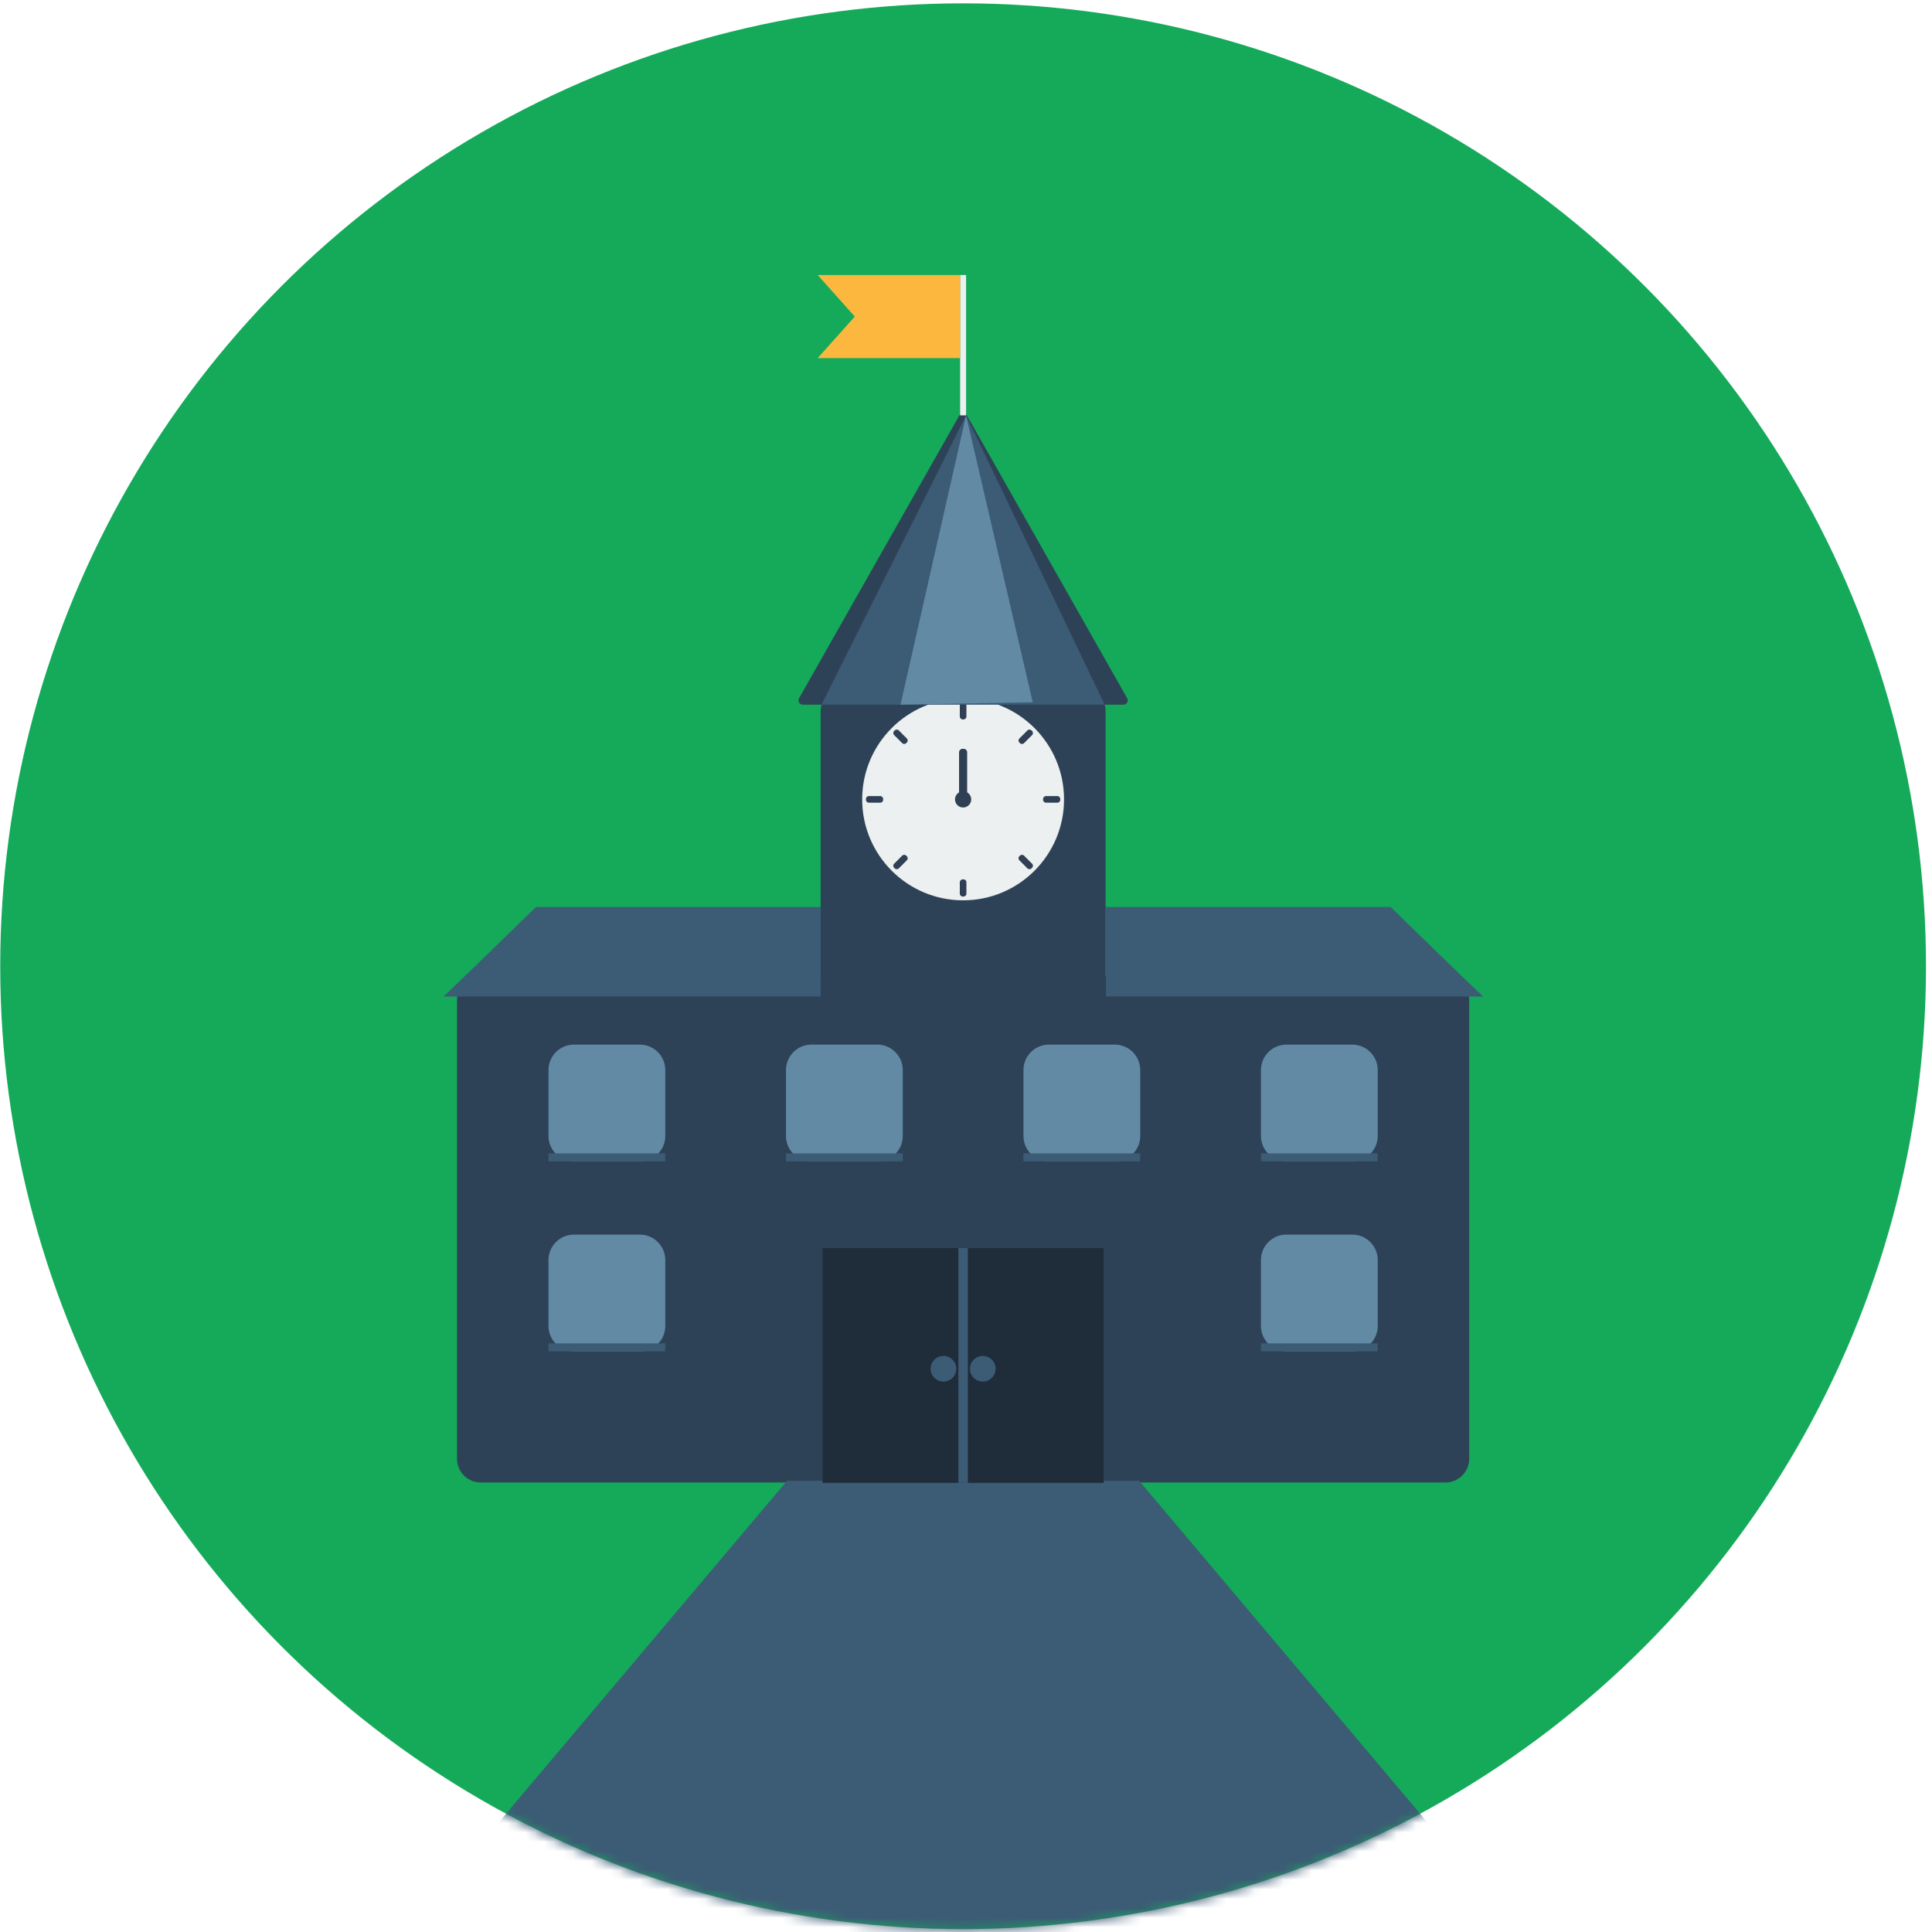 <?xml version="1.0" encoding="UTF-8" standalone="no"?>
<svg width="204px" height="204px" viewBox="0 0 204 204" version="1.1" xmlns="http://www.w3.org/2000/svg" xmlns:xlink="http://www.w3.org/1999/xlink">
    <!-- Generator: Sketch 3.8.2 (29753) - http://www.bohemiancoding.com/sketch -->
    <title>Group</title>
    <desc>Created with Sketch.</desc>
    <defs>
        <ellipse id="path-1" cx="101.695" cy="101.024" rx="101.672" ry="100.711"></ellipse>
    </defs>
    <g id="Page-1" stroke="none" stroke-width="1" fill="none" fill-rule="evenodd">
        <g id="8" transform="translate(-289, -471)">
            <g id="Livello_2" transform="translate(39, 73)">
                <g id="Group" transform="translate(0, 134)">
                    <g transform="translate(0, 262)">
                        <g transform="translate(250, 2)">
                            <circle id="Oval" fill="#14AA5A" cx="101.695" cy="102.024" r="101.671"></circle>
                            <rect id="Rectangle-path" fill="#3C5B75" x="55.624" y="107.95" width="92.143" height="40.008"></rect>
                            <g transform="translate(48, 29)">
                                <path d="M104.628,74.064 L68.74,74.064 L68.74,46.072 C68.74,45.843 68.706,45.621 68.647,45.409 L70.623,45.409 C70.972,45.409 71.19,45.033 71.019,44.729 L54.092,14.858 C53.918,14.55 53.474,14.55 53.3,14.858 L36.372,44.729 C36.2,45.033 36.419,45.409 36.768,45.409 L38.743,45.409 C38.685,45.621 38.651,45.843 38.651,46.072 L38.651,74.064 L2.763,74.064 C1.384,74.064 0.255,75.193 0.255,76.572 L0.255,125.031 C0.255,126.41 1.383,127.538 2.763,127.538 L104.628,127.538 C106.007,127.538 107.136,126.41 107.136,125.031 L107.136,76.572 C107.136,75.193 106.007,74.064 104.628,74.064 L104.628,74.064 Z" id="Shape" fill="#2E4257"></path>
                                <rect id="Rectangle-path" fill="#ECF0F1" x="53.382" y="0.038" width="0.627" height="14.82"></rect>
                                <polygon id="Shape" fill="#FCB73F" points="38.337 0.038 42.255 4.427 38.337 8.814 53.382 8.814 53.382 0.038"></polygon>
                                <circle id="Oval" fill="#ECF0F1" cx="53.695" cy="55.408" r="10.657"></circle>
                                <circle id="Oval" fill="#2F4054" cx="53.695" cy="55.408" r="0.856"></circle>
                                <path d="M53.742,46.963 L53.649,46.963 C53.483,46.963 53.347,46.827 53.347,46.661 L53.347,45.453 C53.347,45.287 53.483,45.152 53.649,45.152 L53.742,45.152 C53.908,45.152 54.044,45.287 54.044,45.453 L54.044,46.661 C54.043,46.827 53.908,46.963 53.742,46.963 L53.742,46.963 Z" id="Shape" fill="#2F4054"></path>
                                <path d="M47.756,49.403 L47.69,49.469 C47.573,49.586 47.381,49.586 47.264,49.469 L46.41,48.615 C46.292,48.498 46.292,48.305 46.41,48.188 L46.476,48.123 C46.593,48.006 46.785,48.006 46.902,48.123 L47.756,48.977 C47.874,49.094 47.874,49.286 47.756,49.403 L47.756,49.403 Z" id="Shape" fill="#2F4054"></path>
                                <path d="M45.25,55.361 L45.25,55.455 C45.25,55.621 45.114,55.756 44.948,55.756 L43.74,55.756 C43.574,55.756 43.438,55.621 43.438,55.455 L43.438,55.361 C43.438,55.195 43.574,55.059 43.74,55.059 L44.948,55.059 C45.114,55.06 45.25,55.195 45.25,55.361 L45.25,55.361 Z" id="Shape" fill="#2F4054"></path>
                                <path d="M47.69,61.347 L47.756,61.413 C47.874,61.53 47.874,61.722 47.756,61.839 L46.902,62.693 C46.785,62.81 46.593,62.81 46.476,62.693 L46.41,62.627 C46.292,62.51 46.292,62.318 46.41,62.201 L47.264,61.347 C47.381,61.229 47.573,61.229 47.69,61.347 L47.69,61.347 Z" id="Shape" fill="#2F4054"></path>
                                <path d="M53.648,63.854 L53.741,63.854 C53.907,63.854 54.043,63.99 54.043,64.156 L54.043,65.363 C54.043,65.529 53.907,65.665 53.741,65.665 L53.648,65.665 C53.482,65.665 53.346,65.529 53.346,65.363 L53.346,64.156 C53.347,63.989 53.483,63.854 53.648,63.854 L53.648,63.854 Z" id="Shape" fill="#2F4054"></path>
                                <path d="M59.634,61.413 L59.7,61.347 C59.817,61.23 60.01,61.23 60.127,61.347 L60.981,62.201 C61.098,62.318 61.098,62.51 60.981,62.627 L60.915,62.693 C60.797,62.81 60.605,62.81 60.488,62.693 L59.634,61.839 C59.517,61.722 59.517,61.53 59.634,61.413 L59.634,61.413 Z" id="Shape" fill="#2F4054"></path>
                                <path d="M62.141,55.455 L62.141,55.361 C62.141,55.195 62.276,55.059 62.442,55.059 L63.65,55.059 C63.816,55.059 63.951,55.195 63.951,55.361 L63.951,55.455 C63.951,55.621 63.815,55.756 63.65,55.756 L62.442,55.756 C62.276,55.756 62.141,55.621 62.141,55.455 L62.141,55.455 Z" id="Shape" fill="#2F4054"></path>
                                <path d="M59.7,49.47 L59.634,49.404 C59.517,49.287 59.517,49.094 59.634,48.977 L60.488,48.123 C60.605,48.006 60.797,48.006 60.915,48.123 L60.981,48.188 C61.098,48.305 61.098,48.498 60.981,48.615 L60.127,49.469 C60.009,49.587 59.817,49.587 59.7,49.47 L59.7,49.47 Z" id="Shape" fill="#2F4054"></path>
                                <path d="M53.752,55.408 L53.637,55.408 C53.433,55.408 53.267,55.241 53.267,55.037 L53.267,50.437 C53.267,50.233 53.434,50.066 53.637,50.066 L53.752,50.066 C53.956,50.066 54.123,50.233 54.123,50.437 L54.123,55.037 C54.123,55.241 53.956,55.408 53.752,55.408 L53.752,55.408 Z" id="Shape" fill="#2F4054"></path>
                                <path id="Shape" fill="#2F4054"></path>
                                <path d="M67.15,129.354 C67.362,129.05 67.487,128.686 67.487,128.294 L67.487,105.569 C67.487,104.52 66.594,103.662 65.505,103.662 L41.886,103.662 C40.796,103.662 39.904,104.52 39.904,105.569 L39.904,128.294 C39.904,128.686 40.029,129.05 40.241,129.354 L67.15,129.354 L67.15,129.354 Z" id="Shape" fill="#14AA5A"></path>
                                <g transform="translate(9, 81)" id="Shape" fill="#628AA5">
                                    <path d="M10.568,12.632 L3.595,12.632 C2.122,12.632 0.917,11.427 0.917,9.953 L0.917,2.981 C0.917,1.507 2.122,0.302 3.595,0.302 L10.568,0.302 C12.041,0.302 13.246,1.507 13.246,2.981 L13.246,9.953 C13.246,11.427 12.041,12.632 10.568,12.632 L10.568,12.632 Z"></path>
                                    <path d="M35.644,12.632 L28.671,12.632 C27.198,12.632 25.993,11.427 25.993,9.953 L25.993,2.981 C25.993,1.507 27.199,0.302 28.671,0.302 L35.644,0.302 C37.117,0.302 38.322,1.507 38.322,2.981 L38.322,9.953 C38.322,11.427 37.117,12.632 35.644,12.632 L35.644,12.632 Z"></path>
                                    <path d="M60.72,12.632 L53.747,12.632 C52.274,12.632 51.068,11.427 51.068,9.953 L51.068,2.981 C51.068,1.507 52.274,0.302 53.747,0.302 L60.72,0.302 C62.193,0.302 63.398,1.507 63.398,2.981 L63.398,9.953 C63.397,11.427 62.192,12.632 60.72,12.632 L60.72,12.632 Z"></path>
                                    <path d="M85.795,12.632 L78.822,12.632 C77.349,12.632 76.144,11.427 76.144,9.953 L76.144,2.981 C76.144,1.507 77.349,0.302 78.822,0.302 L85.795,0.302 C87.269,0.302 88.474,1.507 88.474,2.981 L88.474,9.953 C88.474,11.427 87.269,12.632 85.795,12.632 L85.795,12.632 Z"></path>
                                </g>
                                <g transform="translate(9, 101)" id="Shape" fill="#628AA5">
                                    <path d="M10.568,12.692 L3.595,12.692 C2.122,12.692 0.917,11.487 0.917,10.013 L0.917,3.041 C0.917,1.567 2.122,0.362 3.595,0.362 L10.568,0.362 C12.041,0.362 13.246,1.567 13.246,3.041 L13.246,10.013 C13.246,11.487 12.041,12.692 10.568,12.692 L10.568,12.692 Z"></path>
                                    <path d="M85.795,12.692 L78.822,12.692 C77.349,12.692 76.144,11.487 76.144,10.013 L76.144,3.041 C76.144,1.567 77.349,0.362 78.822,0.362 L85.795,0.362 C87.269,0.362 88.474,1.567 88.474,3.041 L88.474,10.013 C88.474,11.487 87.269,12.692 85.795,12.692 L85.795,12.692 Z"></path>
                                </g>
                            </g>
                            <rect id="Rectangle-path" fill="#3C5B75" x="82.993" y="121.788" width="12.329" height="0.844"></rect>
                            <rect id="Rectangle-path" fill="#3C5B75" x="57.917" y="121.788" width="12.329" height="0.844"></rect>
                            <rect id="Rectangle-path" fill="#3C5B75" x="57.917" y="141.849" width="12.329" height="0.844"></rect>
                            <rect id="Rectangle-path" fill="#3C5B75" x="108.068" y="121.788" width="12.329" height="0.844"></rect>
                            <polyline id="Shape" fill="#3C5B75" points="87.611 156.538 87.611 155.694 115.987 155.694 115.987 156.538"></polyline>
                            <rect id="Rectangle-path" fill="#3C5B75" x="133.145" y="121.788" width="12.329" height="0.844"></rect>
                            <rect id="Rectangle-path" fill="#3C5B75" x="133.145" y="141.849" width="12.329" height="0.844"></rect>
                            <g id="Clipped" transform="translate(0, 2)">
                                <mask id="mask-2" fill="white">
                                    <use xlink:href="#path-1"></use>
                                </mask>
                                <g id="SVGID_9_"></g>
                                <polyline id="Shape" fill="#3C5B75" mask="url(#mask-2)" points="83.108 154.356 49.09 194.653 101.695 214.882 150.917 190.656 120.282 154.356"></polyline>
                            </g>
                            <path d="M46.828,105.221 C47.878,104.276 56.594,95.77 56.594,95.77 L86.651,95.77 L86.651,103.065 L46.828,105.221 L46.828,105.221 Z" id="Shape" fill="#3C5B75"></path>
                            <path d="M156.604,105.221 C155.554,104.276 146.838,95.77 146.838,95.77 L116.78,95.77 L116.78,103.065 L156.604,105.221 L156.604,105.221 Z" id="Shape" fill="#3C5B75"></path>
                            <rect id="Rectangle-path" fill="#1F2D3A" x="86.849" y="131.781" width="29.693" height="24.795"></rect>
                            <g transform="translate(98, 143)" id="Oval" fill="#3C5B75">
                                <circle cx="1.618" cy="1.527" r="1.356"></circle>
                                <circle cx="5.772" cy="1.527" r="1.356"></circle>
                            </g>
                            <rect id="Rectangle-path" fill="#3C5B75" x="101.195" y="131.781" width="1" height="24.795"></rect>
                            <polygon id="Shape" fill="#3C5B75" points="116.781 95.77 116.781 105.221 156.604 105.221"></polygon>
                            <polygon id="Shape" fill="#3C5B75" points="86.65 95.77 86.65 105.221 46.828 105.221"></polygon>
                            <polyline id="Shape" fill="#3C5B75" points="86.743 74.409 102.009 43.858 116.647 74.409"></polyline>
                            <polygon id="Shape" fill="#628AA5" points="95.083 74.409 102.009 43.858 109.049 74.152"></polygon>
                        </g>
                    </g>
                </g>
            </g>
        </g>
    </g>
</svg>